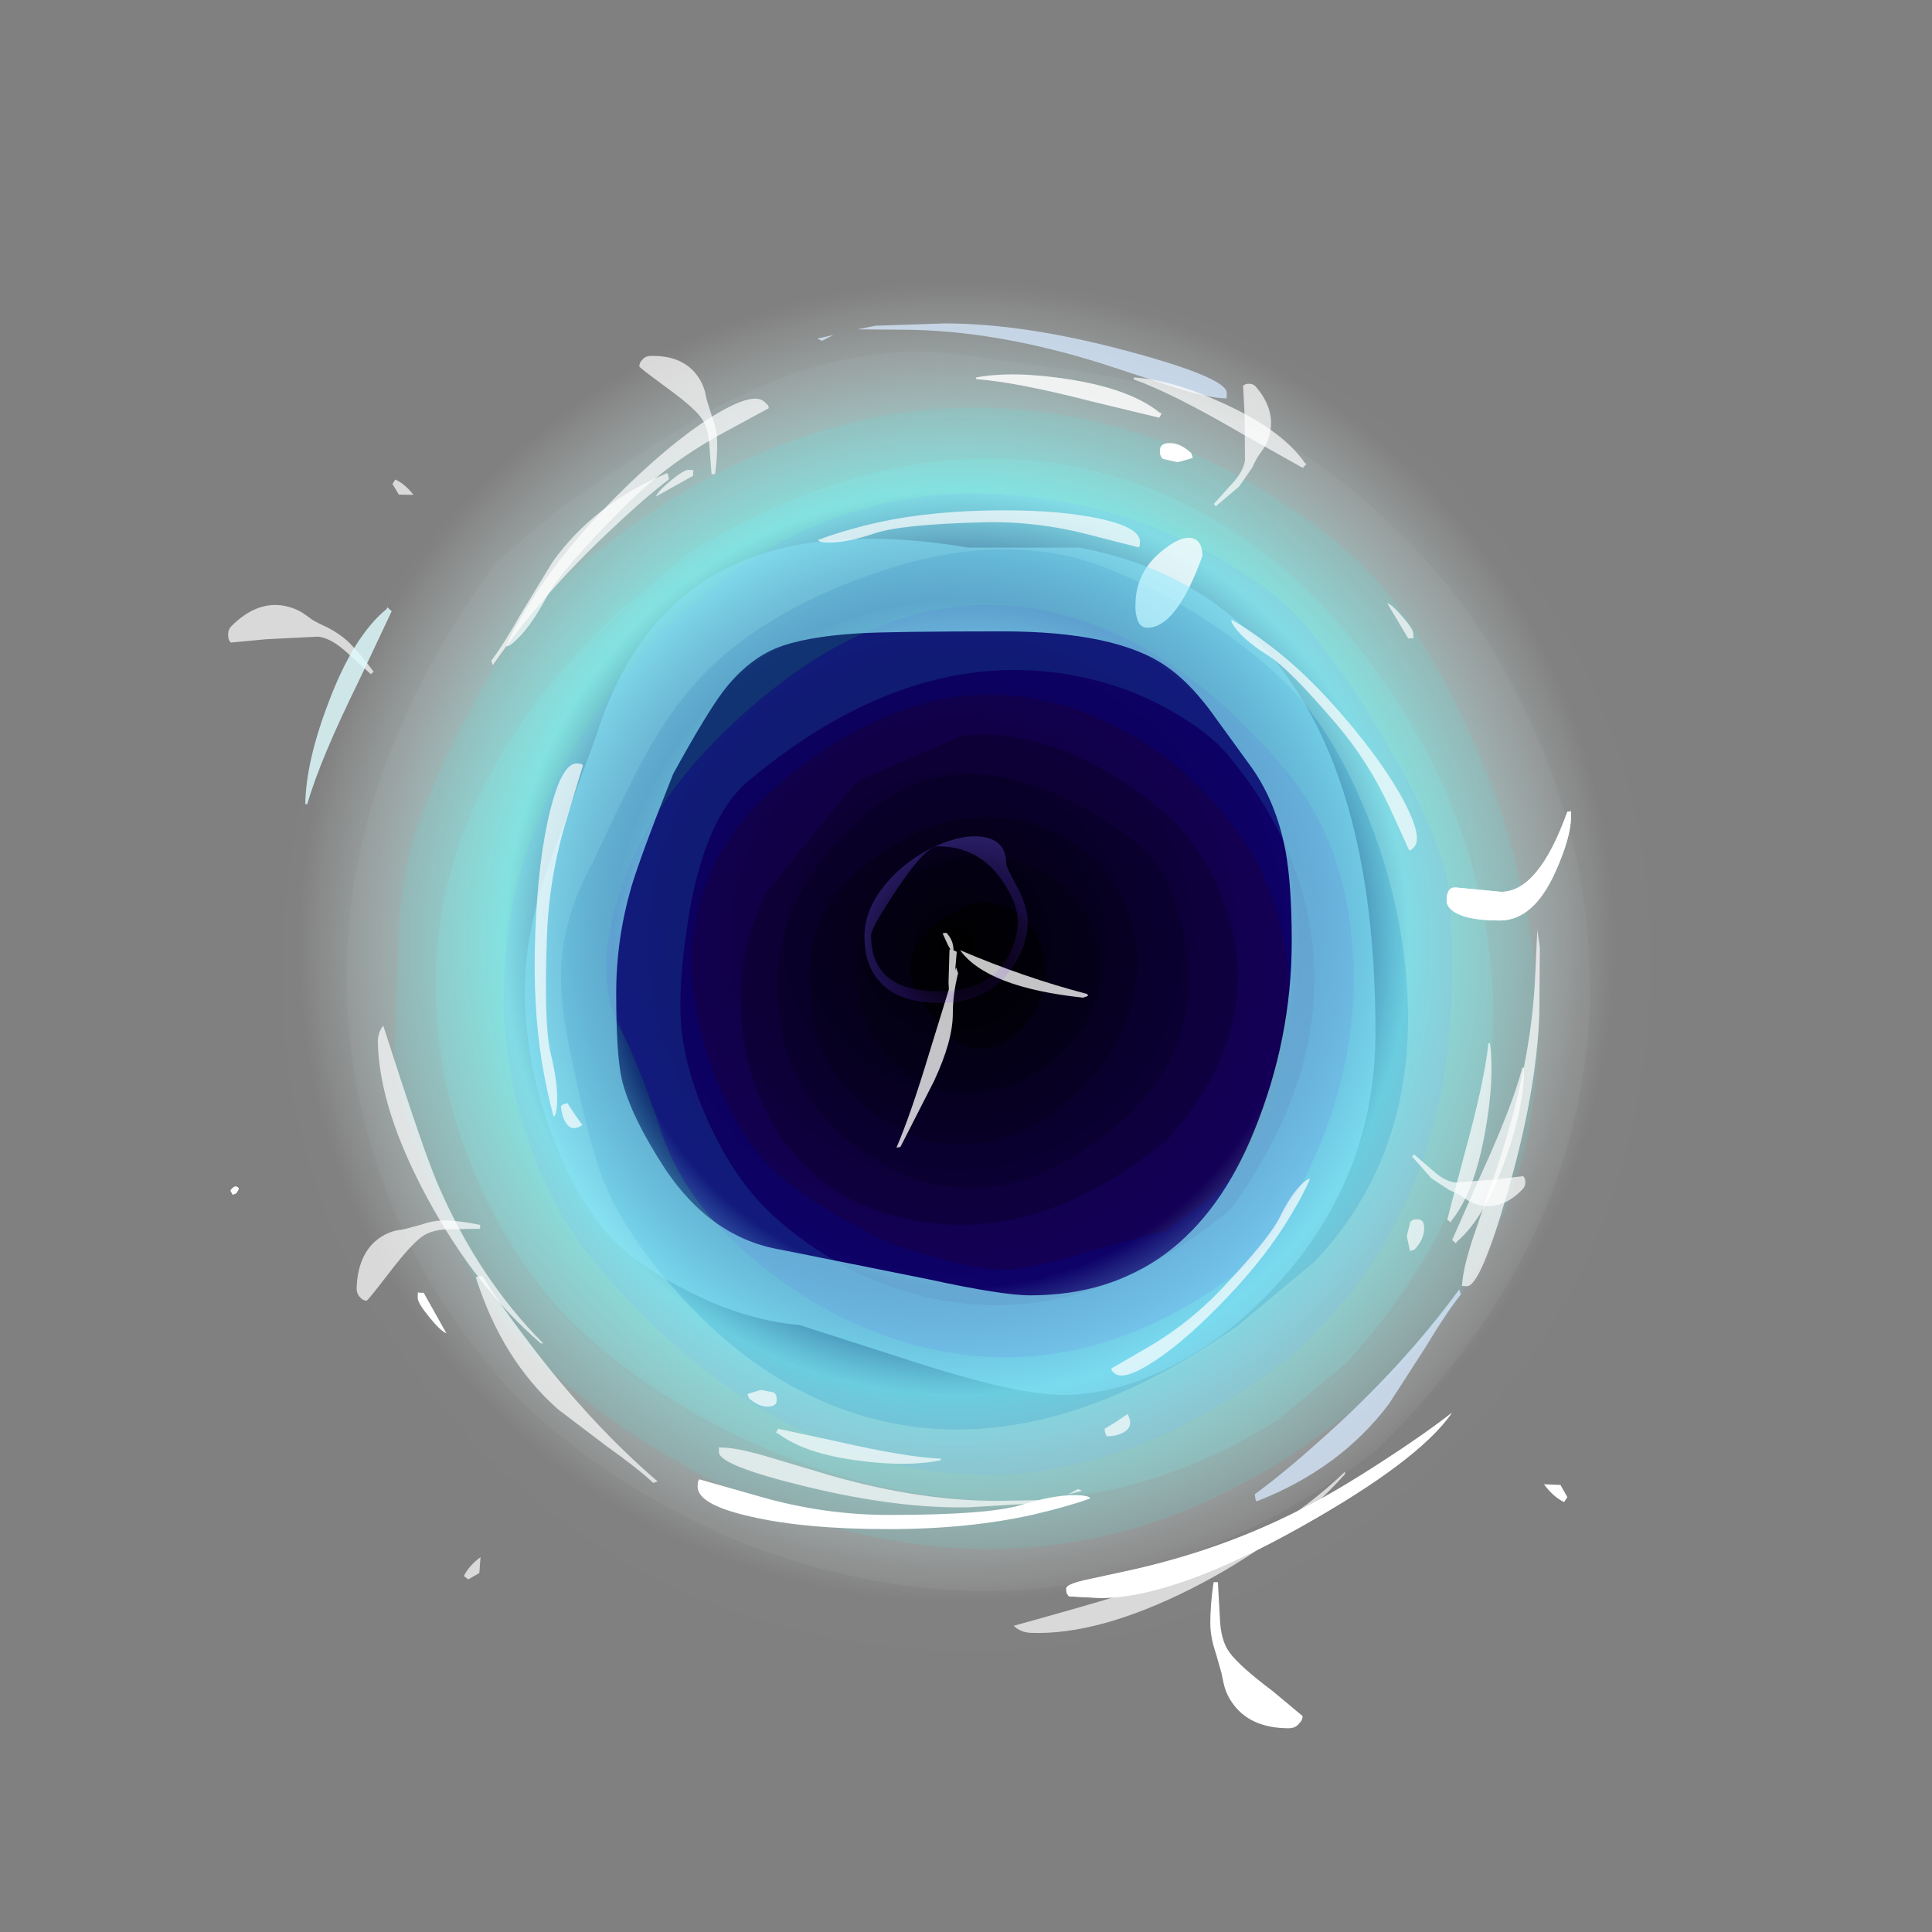 <?xml version="1.0" encoding="UTF-8" standalone="no"?>
<svg xmlns:ffdec="https://www.free-decompiler.com/flash" xmlns:xlink="http://www.w3.org/1999/xlink" ffdec:objectType="frame" height="293.0px" width="293.0px" xmlns="http://www.w3.org/2000/svg">
  <rect width="100%" height="100%" fill="#808080" stroke="none"/>
  <g transform="matrix(1.0, 0.0, 0.0, 1.0, 85.95, 179.05)">
    <use ffdec:characterId="1799" height="208.0" transform="matrix(1.0, 0.0, 0.0, 1.0, -43.45, -136.65)" width="208.0" xlink:href="#shape0"/>
    <use ffdec:characterId="1801" height="208.0" transform="matrix(-0.766, 0.64, -0.64, -0.766, 206.823, -19.386)" width="208.0" xlink:href="#sprite0"/>
    <use ffdec:characterId="1855" height="92.5" transform="matrix(1.0, 0.0, 0.0, 1.0, 50.0, -97.5)" width="46.4" xlink:href="#shape2"/>
    <use ffdec:characterId="1852" height="129.85" transform="matrix(1.0, 0.0, 0.0, 1.0, -6.35, -97.35)" width="129.0" xlink:href="#shape3"/>
    <use ffdec:characterId="1856" height="213.05" transform="matrix(1.0, 0.0, 0.0, 1.0, -51.35, -130.0)" width="203.65" xlink:href="#shape4"/>
    <use ffdec:characterId="1857" height="198.8" transform="matrix(-0.884, 0.023, -0.023, -0.884, 146.861, 47.299)" width="196.4" xlink:href="#shape5"/>
    <use ffdec:characterId="1857" height="198.8" transform="matrix(-0.037, 0.971, -0.893, -0.034, 151.089, -119.325)" width="196.4" xlink:href="#shape5"/>
  </g>
  <defs>
    <g id="shape0" transform="matrix(1.0, 0.0, 0.0, 1.0, 104.0, 208.0)">
      <path d="M73.5 -30.5 Q43.05 0.0 0.0 0.0 -43.05 0.0 -73.55 -30.5 -104.0 -60.95 -104.0 -104.0 -104.0 -147.05 -73.55 -177.55 -43.05 -208.0 0.0 -208.0 43.05 -208.0 73.5 -177.55 104.0 -147.05 104.0 -104.0 104.0 -60.95 73.5 -30.5" fill="url(#gradient0)" fill-rule="evenodd" stroke="none"/>
    </g>
    <radialGradient cx="0" cy="0" gradientTransform="matrix(0.122, 0.0, 0.0, 0.122, -1.45, -107.3)" gradientUnits="userSpaceOnUse" id="gradient0" r="819.2" spreadMethod="pad">
      <stop offset="0.0" stop-color="#000000"/>
      <stop offset="0.522" stop-color="#0a003f"/>
      <stop offset="0.686" stop-color="#8afffb" stop-opacity="0.698"/>
      <stop offset="1.0" stop-color="#ffffff" stop-opacity="0.0"/>
    </radialGradient>
    <g id="sprite0" transform="matrix(1.0, 0.0, 0.0, 1.0, 104.0, 208.0)">
      <use ffdec:characterId="1800" height="208.0" transform="matrix(1.0, 0.0, 0.0, 1.0, -104.0, -208.0)" width="208.0" xlink:href="#shape1"/>
    </g>
    <g id="shape1" transform="matrix(1.0, 0.0, 0.0, 1.0, 104.0, 208.0)">
      <path d="M84.5 -126.05 Q88.55 -112.2 88.55 -100.55 88.55 -91.9 83.75 -77.15 78.55 -61.2 73.05 -56.15 L63.45 -45.4 Q56.85 -37.95 50.3 -34.15 43.2 -30.0 33.2 -25.9 17.65 -19.55 8.15 -19.55 -43.15 -19.55 -68.5 -53.6 -77.5 -65.65 -82.05 -80.65 -85.5 -91.9 -85.5 -100.5 -85.5 -110.45 -81.9 -124.1 -77.35 -141.35 -68.85 -155.3 -45.35 -194.2 -1.5 -193.35 45.3 -192.4 70.2 -156.35 79.55 -142.85 84.5 -126.05 M77.0 -124.3 Q72.55 -138.6 64.5 -150.85 43.55 -182.45 7.8 -187.25 L-5.75 -187.25 Q-45.8 -181.6 -64.15 -150.5 -76.85 -129.0 -76.85 -101.85 -76.85 -78.25 -64.1 -60.0 -46.45 -34.75 -8.35 -28.75 L5.25 -28.75 Q46.35 -30.75 66.4 -57.9 74.0 -68.2 77.8 -81.25 80.85 -91.8 80.85 -101.8 80.85 -111.8 77.0 -124.3" fill="#75ffff" fill-opacity="0.137" fill-rule="evenodd" stroke="none"/>
      <path d="M84.5 -126.05 Q79.55 -142.85 70.2 -156.35 45.3 -192.4 -1.5 -193.35 -45.35 -194.2 -68.85 -155.3 -77.35 -141.35 -81.9 -124.1 -85.5 -110.45 -85.5 -100.5 -85.5 -91.9 -82.05 -80.65 -77.5 -65.65 -68.5 -53.6 -43.15 -19.55 8.15 -19.55 17.65 -19.55 33.2 -25.9 43.2 -30.0 50.3 -34.15 56.85 -37.95 63.45 -45.4 L73.05 -56.15 Q78.55 -61.2 83.75 -77.15 88.55 -91.9 88.55 -100.55 88.55 -112.2 84.5 -126.05 M90.0 -131.05 Q94.55 -116.75 94.55 -104.75 94.55 -76.6 79.8 -53.7 59.35 -22.0 15.25 -11.0 L2.15 -11.0 -11.15 -12.35 Q-20.45 -13.35 -27.35 -14.95 -47.8 -19.75 -59.15 -32.35 L-70.7 -45.1 Q-76.6 -51.85 -79.75 -56.55 -86.7 -66.95 -90.2 -80.65 -93.2 -92.5 -93.2 -105.1 -93.2 -118.1 -89.25 -131.8 -84.5 -148.35 -74.95 -161.65 -50.25 -196.25 -0.5 -200.4 47.9 -197.9 74.45 -161.7 84.6 -147.9 90.0 -131.05" fill="#ffffff" fill-opacity="0.047" fill-rule="evenodd" stroke="none"/>
      <path d="M90.0 -131.05 Q84.6 -147.9 74.45 -161.7 47.9 -197.9 -0.5 -200.4 -50.25 -196.25 -74.95 -161.65 -84.5 -148.35 -89.25 -131.8 -93.2 -118.1 -93.2 -105.1 -93.2 -92.5 -90.2 -80.65 -86.7 -66.95 -79.75 -56.55 -76.6 -51.85 -70.7 -45.1 L-59.15 -32.35 Q-47.8 -19.75 -27.35 -14.95 -20.45 -13.35 -11.15 -12.35 L2.15 -11.0 15.25 -11.0 Q59.35 -22.0 79.8 -53.7 94.55 -76.6 94.55 -104.75 94.55 -116.75 90.0 -131.05 M73.5 -30.5 Q43.05 0.0 0.0 0.0 -43.05 0.0 -73.55 -30.5 -104.0 -60.95 -104.0 -104.0 -104.0 -147.05 -73.55 -177.55 -43.05 -208.0 0.0 -208.0 43.05 -208.0 73.5 -177.55 104.0 -147.05 104.0 -104.0 104.0 -60.95 73.5 -30.5" fill="#ffffff" fill-opacity="0.008" fill-rule="evenodd" stroke="none"/>
      <path d="M13.95 -149.0 Q7.25 -151.95 4.2 -153.45 L2.55 -154.3 -7.4 -154.8 -10.1 -154.35 -12.85 -153.65 Q-21.05 -151.25 -28.25 -145.3 -35.75 -139.15 -40.1 -130.85 -44.85 -121.8 -44.85 -111.9 L-44.85 -111.5 -44.85 -111.1 -44.85 -110.4 Q-44.85 -97.05 -38.25 -85.55 -26.2 -64.5 3.55 -64.5 25.15 -64.5 35.8 -82.9 39.35 -89.15 41.2 -96.6 42.5 -101.8 42.5 -104.8 L42.5 -105.65 42.5 -106.5 Q42.5 -111.15 39.55 -119.75 36.75 -127.8 34.3 -131.4 L29.9 -137.85 Q27.1 -141.55 24.15 -143.75 21.5 -145.7 13.95 -149.0 M44.9 -122.8 Q47.1 -115.7 47.1 -109.5 47.1 -103.7 45.15 -96.75 43.1 -89.45 39.8 -84.3 36.2 -78.7 27.7 -71.3 15.95 -61.15 7.35 -61.15 -24.1 -61.15 -40.2 -79.75 -45.85 -86.3 -48.85 -94.35 -51.1 -100.5 -51.1 -104.85 -51.1 -121.2 -43.4 -133.75 -32.35 -151.7 -7.25 -158.05 22.1 -158.05 36.75 -138.85 42.15 -131.8 44.9 -122.8" fill="#1604b5" fill-opacity="0.349" fill-rule="evenodd" stroke="none"/>
      <path d="M13.95 -149.0 Q21.5 -145.7 24.15 -143.75 27.1 -141.55 29.9 -137.85 L34.3 -131.4 Q36.75 -127.8 39.55 -119.75 42.5 -111.15 42.5 -106.5 L42.5 -105.65 42.5 -104.8 Q42.5 -101.8 41.2 -96.6 39.35 -89.15 35.8 -82.9 25.15 -64.5 3.55 -64.5 -26.2 -64.5 -38.25 -85.55 -44.85 -97.05 -44.85 -110.4 L-44.85 -111.1 -44.85 -111.5 -44.85 -111.9 Q-44.85 -121.8 -40.1 -130.85 -35.75 -139.15 -28.25 -145.3 -21.05 -151.25 -12.85 -153.65 L-10.1 -154.35 -7.4 -154.8 2.55 -154.3 4.2 -153.45 Q7.25 -151.95 13.95 -149.0 M38.35 -109.15 L38.35 -109.85 Q38.05 -120.35 29.8 -129.7 17.7 -143.35 -6.15 -143.8 -24.45 -141.4 -32.75 -128.7 -38.15 -120.4 -38.4 -110.05 L-38.45 -109.0 Q-38.45 -107.05 -37.55 -102.7 -36.05 -95.75 -33.2 -90.0 -28.8 -81.1 -21.85 -76.65 L-5.75 -71.95 -5.45 -71.95 -5.15 -71.95 -4.75 -71.95 -4.4 -71.95 16.05 -75.9 Q24.8 -79.65 30.5 -87.1 38.35 -97.35 38.35 -109.15" fill="#240082" fill-opacity="0.365" fill-rule="evenodd" stroke="none"/>
      <path d="M17.85 -124.2 Q10.75 -130.1 0.25 -129.7 -10.05 -129.2 -17.35 -123.1 -25.35 -116.4 -25.35 -106.0 -25.35 -98.65 -20.5 -92.3 -12.95 -82.35 3.55 -82.35 13.95 -82.35 20.6 -91.65 25.85 -98.85 25.85 -105.4 25.85 -117.6 17.85 -124.2 M31.25 -106.35 Q31.25 -97.05 24.45 -88.5 14.9 -76.5 -3.65 -76.5 -18.7 -76.5 -26.85 -91.85 -29.55 -96.95 -31.15 -103.05 -32.25 -107.45 -32.25 -109.4 -32.25 -112.05 -30.85 -116.1 -29.1 -121.25 -26.0 -125.4 -17.3 -137.2 -1.85 -137.2 18.4 -137.2 26.6 -123.9 31.25 -116.3 31.25 -106.35" fill="#10003c" fill-opacity="0.408" fill-rule="evenodd" stroke="none"/>
      <path d="M17.85 -124.2 Q25.85 -117.6 25.85 -105.4 25.85 -98.85 20.6 -91.65 13.95 -82.35 3.55 -82.35 -12.95 -82.35 -20.5 -92.3 -25.35 -98.65 -25.35 -106.0 -25.35 -116.4 -17.35 -123.1 -10.05 -129.2 0.25 -129.7 10.75 -130.1 17.85 -124.2 M18.0 -106.3 Q18.0 -114.05 12.2 -118.85 6.9 -123.2 -0.6 -123.4 -8.25 -123.6 -13.45 -119.4 -19.25 -114.7 -19.25 -106.25 -19.25 -101.45 -15.5 -95.95 -10.05 -87.95 0.0 -87.95 9.2 -87.95 14.3 -95.45 18.0 -100.9 18.0 -106.3" fill="#0b0028" fill-opacity="0.408" fill-rule="evenodd" stroke="none"/>
      <path d="M8.8 -108.8 Q8.8 -113.35 5.65 -115.45 2.8 -117.3 -1.3 -116.55 -5.4 -115.85 -8.25 -112.95 -11.4 -109.75 -11.4 -105.25 -11.4 -96.1 0.5 -96.1 6.65 -96.1 8.3 -101.95 8.8 -103.65 8.8 -108.8 M18.0 -106.3 Q18.0 -100.9 14.3 -95.45 9.2 -87.95 0.0 -87.95 -10.05 -87.95 -15.5 -95.95 -19.25 -101.45 -19.25 -106.25 -19.25 -114.7 -13.45 -119.4 -8.25 -123.6 -0.6 -123.4 6.9 -123.2 12.2 -118.85 18.0 -114.05 18.0 -106.3" fill="#07001a" fill-opacity="0.408" fill-rule="evenodd" stroke="none"/>
      <path d="M8.8 -108.8 Q8.8 -103.65 8.3 -101.95 6.65 -96.1 0.5 -96.1 -11.4 -96.1 -11.4 -105.25 -11.4 -109.75 -8.25 -112.95 -5.4 -115.85 -1.3 -116.55 2.8 -117.3 5.65 -115.45 8.8 -113.35 8.8 -108.8" fill="#000000" fill-opacity="0.408" fill-rule="evenodd" stroke="none"/>
      <path d="M38.35 -109.15 Q38.35 -97.35 30.5 -87.1 24.8 -79.65 16.05 -75.9 L-4.4 -71.95 -4.75 -71.95 -5.15 -71.95 -5.45 -71.95 -5.75 -71.95 -21.85 -76.65 Q-28.8 -81.1 -33.2 -90.0 -36.05 -95.75 -37.55 -102.7 -38.45 -107.05 -38.45 -109.0 L-38.4 -110.05 Q-38.15 -120.4 -32.75 -128.7 -24.45 -141.4 -6.15 -143.8 17.7 -143.35 29.8 -129.7 38.05 -120.35 38.35 -109.85 L38.35 -109.15 M31.25 -106.35 Q31.25 -116.3 26.6 -123.9 18.4 -137.2 -1.85 -137.2 -17.3 -137.2 -26.0 -125.4 -29.1 -121.25 -30.85 -116.1 -32.25 -112.05 -32.25 -109.4 -32.25 -107.45 -31.15 -103.05 -29.55 -96.95 -26.85 -91.85 -18.7 -76.5 -3.65 -76.5 14.9 -76.5 24.45 -88.5 31.25 -97.05 31.25 -106.35" fill="#160051" fill-opacity="0.408" fill-rule="evenodd" stroke="none"/>
      <path d="M52.05 -123.3 Q54.25 -115.0 54.25 -107.75 54.25 -100.1 51.65 -93.55 47.7 -83.6 46.25 -77.0 44.5 -69.0 33.8 -62.0 19.8 -52.8 -1.85 -52.8 -36.45 -52.8 -49.55 -79.25 -56.35 -93.0 -56.35 -112.25 -56.35 -127.45 -45.15 -141.7 -31.35 -159.3 -5.75 -166.25 27.35 -165.85 43.3 -142.55 49.15 -134.0 52.05 -123.3 M44.9 -122.8 Q42.15 -131.8 36.75 -138.85 22.1 -158.05 -7.25 -158.05 -32.35 -151.7 -43.4 -133.75 -51.1 -121.2 -51.1 -104.85 -51.1 -100.5 -48.85 -94.35 -45.85 -86.3 -40.2 -79.75 -24.1 -61.15 7.35 -61.15 15.95 -61.15 27.7 -71.3 36.2 -78.7 39.8 -84.3 43.1 -89.45 45.15 -96.75 47.1 -103.7 47.1 -109.5 47.1 -115.7 44.9 -122.8" fill="#2455ff" fill-opacity="0.318" fill-rule="evenodd" stroke="none"/>
      <path d="M61.2 -148.35 Q43.45 -179.25 0.85 -181.05 -22.65 -180.55 -41.3 -166.35 -51.8 -158.35 -62.9 -143.3 -67.3 -137.35 -70.25 -121.6 -72.75 -108.2 -72.75 -97.65 -72.75 -90.45 -69.2 -81.05 -65.3 -70.6 -58.35 -61.55 L-58.15 -61.3 -57.8 -60.9 Q-48.3 -48.7 -35.9 -42.2 L-29.8 -39.45 -29.5 -39.35 Q-26.05 -38.0 -22.4 -37.1 L-19.8 -36.5 -16.25 -35.85 -12.95 -35.4 2.65 -35.4 Q38.85 -39.85 57.7 -63.5 65.1 -72.8 68.9 -84.05 72.15 -93.7 72.15 -102.65 72.15 -129.25 61.2 -148.35 M77.0 -124.3 Q80.85 -111.8 80.85 -101.8 80.85 -91.8 77.8 -81.25 74.0 -68.2 66.4 -57.9 46.35 -30.75 5.25 -28.75 L-8.35 -28.75 Q-46.45 -34.75 -64.1 -60.0 -76.85 -78.25 -76.85 -101.85 -76.85 -129.0 -64.15 -150.5 -45.8 -181.6 -5.75 -187.25 L7.8 -187.25 Q43.55 -182.45 64.5 -150.85 72.55 -138.6 77.0 -124.3" fill="#75ffff" fill-opacity="0.247" fill-rule="evenodd" stroke="none"/>
      <path d="M55.2 -147.3 Q65.5 -132.55 65.5 -111.15 65.5 -100.65 63.15 -93.55 61.15 -87.55 53.75 -74.0 50.45 -67.9 46.95 -64.25 41.55 -58.6 33.4 -55.5 23.15 -50.65 17.3 -48.3 6.85 -44.1 -2.65 -44.1 -14.2 -44.1 -27.75 -49.3 -46.95 -56.6 -54.95 -70.85 -59.1 -78.3 -61.95 -87.9 -65.0 -98.15 -65.0 -106.05 -65.0 -113.65 -62.05 -123.55 -58.7 -134.8 -52.7 -144.4 -37.2 -169.3 -11.95 -172.35 L3.15 -172.35 Q39.7 -169.4 55.2 -147.3 M52.05 -123.3 Q49.15 -134.0 43.3 -142.55 27.35 -165.85 -5.75 -166.25 -31.35 -159.3 -45.15 -141.7 -56.35 -127.45 -56.35 -112.25 -56.35 -93.0 -49.55 -79.25 -36.45 -52.8 -1.85 -52.8 19.8 -52.8 33.8 -62.0 44.5 -69.0 46.25 -77.0 47.7 -83.6 51.65 -93.55 54.25 -100.1 54.25 -107.75 54.25 -115.0 52.05 -123.3" fill="#29b0fa" fill-opacity="0.29" fill-rule="evenodd" stroke="none"/>
      <path d="M61.2 -148.35 Q72.15 -129.25 72.15 -102.65 72.15 -93.7 68.9 -84.05 65.1 -72.8 57.7 -63.5 38.85 -39.85 2.65 -35.4 L-12.95 -35.4 -16.25 -35.85 -19.8 -36.5 -22.4 -37.1 Q-26.05 -38.0 -29.5 -39.35 L-29.8 -39.45 -35.9 -42.2 Q-48.3 -48.7 -57.8 -60.9 L-58.15 -61.3 -58.35 -61.55 Q-65.3 -70.6 -69.2 -81.05 -72.75 -90.45 -72.75 -97.65 -72.75 -108.2 -70.25 -121.6 -67.3 -137.35 -62.9 -143.3 -51.8 -158.35 -41.3 -166.35 -22.65 -180.55 0.85 -181.05 43.45 -179.25 61.2 -148.35 M55.2 -147.3 Q39.7 -169.4 3.15 -172.35 L-11.95 -172.35 Q-37.2 -169.3 -52.7 -144.4 -58.7 -134.8 -62.05 -123.55 -65.0 -113.65 -65.0 -106.05 -65.0 -98.15 -61.95 -87.9 -59.1 -78.3 -54.95 -70.85 -46.95 -56.6 -27.75 -49.3 -14.2 -44.1 -2.65 -44.1 6.85 -44.1 17.3 -48.3 23.15 -50.65 33.4 -55.5 41.55 -58.6 46.95 -64.25 50.45 -67.9 53.75 -74.0 61.15 -87.55 63.15 -93.55 65.5 -100.65 65.5 -111.15 65.5 -132.55 55.2 -147.3" fill="#76dffe" fill-opacity="0.365" fill-rule="evenodd" stroke="none"/>
    </g>
    <g id="shape2" transform="matrix(1.0, 0.0, 0.0, 1.0, 9.4, 155.3)">
      <path d="M37.0 -152.55 Q33.1 -141.65 28.65 -141.65 27.35 -141.65 27.0 -143.4 26.8 -144.25 26.85 -145.15 26.85 -150.65 31.95 -154.1 33.95 -155.5 35.4 -155.25 37.0 -154.9 37.0 -152.55 M18.9 -85.55 Q4.35 -87.1 0.25 -92.75 9.95 -88.6 19.55 -86.1 L19.65 -85.8 18.9 -85.55 M-1.2 -92.85 L-1.6 -93.55 -2.4 -95.3 -1.85 -95.4 Q-0.75 -94.3 -0.75 -92.75 L-0.25 -92.5 -0.5 -89.65 -0.35 -90.15 -0.05 -89.25 Q-0.85 -86.1 -0.85 -83.1 -0.85 -79.0 -3.7 -72.9 L-8.8 -62.9 -9.4 -62.8 Q-7.3 -67.65 -4.5 -76.9 L-1.45 -86.8 -1.5 -87.9 -1.35 -92.85 -1.2 -92.85" fill="#ffffff" fill-opacity="0.769" fill-rule="evenodd" stroke="none"/>
    </g>
    <g id="shape3" transform="matrix(1.0, 0.0, 0.0, 1.0, 65.75, 155.15)">
      <path d="M18.4 -153.8 Q46.3 -148.5 57.0 -120.75 63.25 -104.5 63.25 -80.25 63.25 -57.5 47.05 -40.7 40.1 -33.45 31.7 -29.35 23.45 -25.3 15.85 -25.3 8.7 -25.3 -7.3 -30.5 L-24.1 -35.9 Q-33.15 -36.7 -42.55 -41.85 -50.55 -46.2 -54.0 -50.65 -59.9 -58.3 -63.0 -68.7 -65.75 -77.75 -65.75 -86.55 -65.75 -95.4 -62.25 -105.3 L-54.85 -125.5 Q-48.4 -145.9 -31.5 -152.25 -18.45 -157.15 1.5 -153.8 L18.4 -153.8 M31.6 -135.75 Q24.0 -141.1 6.65 -141.1 -9.95 -141.1 -15.15 -140.8 -23.4 -140.3 -27.75 -138.5 -32.1 -136.65 -35.6 -132.1 -38.1 -128.85 -43.25 -119.5 -48.15 -107.2 -49.6 -102.35 -51.9 -94.4 -51.9 -86.3 -51.9 -76.9 -51.05 -73.15 -49.7 -67.6 -44.5 -59.6 -37.45 -49.05 -26.8 -47.3 L-4.6 -42.85 Q6.65 -40.4 10.85 -40.4 34.8 -40.4 44.9 -65.45 50.55 -79.4 50.55 -94.1 50.55 -102.65 49.6 -107.85 48.15 -115.4 44.25 -120.75 L38.0 -129.35 Q34.8 -133.55 31.6 -135.75 M8.9 -102.35 Q10.5 -99.35 10.5 -97.05 10.5 -93.45 8.05 -89.95 4.4 -84.75 -2.8 -84.75 -10.35 -84.75 -13.0 -89.45 -14.25 -91.6 -14.25 -94.8 -14.25 -99.0 -10.9 -102.95 -7.9 -106.45 -3.5 -108.5 0.8 -110.45 3.9 -109.9 7.25 -109.3 7.25 -105.85 7.25 -105.35 8.9 -102.35 M9.0 -97.15 Q9.0 -99.9 6.5 -103.5 2.95 -108.5 -3.1 -108.5 -5.0 -108.5 -9.25 -102.1 -13.25 -96.15 -13.25 -95.0 -13.25 -86.5 -2.9 -86.5 4.5 -86.5 7.5 -91.75 9.0 -94.4 9.0 -97.15" fill="url(#gradient1)" fill-rule="evenodd" stroke="none"/>
    </g>
    <radialGradient cx="0" cy="0" gradientTransform="matrix(0.119, 0.0, 0.0, 0.119, 1.55, -91.1)" gradientUnits="userSpaceOnUse" id="gradient1" r="819.2" spreadMethod="pad">
      <stop offset="0.0" stop-color="#6600ff" stop-opacity="0.012"/>
      <stop offset="0.478" stop-color="#8aeeff" stop-opacity="0.749"/>
      <stop offset="1.0" stop-color="#8ae2ff" stop-opacity="0.0"/>
    </radialGradient>
    <g id="shape4" transform="matrix(1.0, 0.0, 0.0, 1.0, 110.75, 187.8)">
      <path d="M92.75 -113.75 Q92.9 -114.25 92.9 -113.0 92.9 -109.85 90.5 -104.55 87.2 -97.25 82.1 -97.25 76.75 -97.25 74.85 -98.8 73.95 -99.55 74.05 -100.35 74.05 -102.4 75.5 -102.25 L82.3 -101.6 Q88.0 -101.6 92.35 -113.75 L92.75 -113.75 M51.95 -5.3 Q32.7 5.5 21.5 5.5 L16.75 5.25 16.55 4.95 Q16.35 4.8 16.35 4.05 16.35 3.45 19.1 2.8 L26.7 1.15 Q40.45 -2.0 52.15 -8.05 57.45 -10.75 64.35 -15.25 70.55 -19.25 74.85 -22.6 69.85 -15.35 51.95 -5.3 M-109.2 -56.4 L-109.5 -55.9 -110.05 -55.65 -110.4 -56.3 Q-109.7 -57.3 -109.15 -56.65 L-109.2 -56.4" fill="#ffffff" fill-rule="evenodd" stroke="none"/>
      <path d="M35.55 -167.4 L33.25 -166.75 31.0 -167.25 30.8 -167.5 Q30.55 -167.75 30.55 -168.5 30.55 -169.65 32.0 -169.65 33.6 -169.7 35.3 -168.15 L35.55 -167.4 M91.85 -9.05 Q90.25 -9.8 88.8 -11.75 L91.3 -11.65 92.35 -9.8 91.85 -9.05 M-81.85 -40.8 L-81.1 -40.8 -77.65 -34.65 Q-78.5 -34.95 -80.25 -37.1 -82.0 -39.25 -82.0 -40.0 -82.0 -41.25 -81.85 -40.8" fill="#ffffff" fill-rule="evenodd" stroke="none"/>
      <path d="M17.5 -10.1 Q19.8 -10.1 20.0 -9.6 16.35 -8.3 11.35 -7.15 1.6 -4.95 -10.65 -4.95 -23.3 -4.95 -31.5 -6.85 -39.55 -8.65 -39.55 -11.4 L-39.5 -12.15 -39.3 -12.5 -30.15 -9.9 Q-20.45 -7.1 -10.55 -7.1 4.5 -7.1 9.45 -8.6 14.35 -10.1 17.5 -10.1 M47.7 19.65 L52.2 23.4 Q52.2 24.05 51.65 24.55 51.1 25.25 50.1 25.25 44.05 25.25 41.4 21.2 40.55 19.95 40.2 18.35 L39.9 16.9 39.05 13.9 Q38.2 11.45 38.2 9.3 38.2 6.45 38.7 3.1 L39.35 3.1 39.65 8.45 Q39.75 11.95 41.15 13.8 42.65 15.85 47.7 19.65" fill="#ffffff" fill-rule="evenodd" stroke="none"/>
      <path d="M40.55 -176.45 Q38.0 -176.45 32.8 -178.1 L21.95 -181.65 Q5.5 -186.85 -8.75 -186.85 L-15.3 -186.9 -12.6 -187.45 -2.1 -187.8 Q10.1 -187.8 25.85 -183.55 40.7 -179.55 40.7 -177.25 40.7 -176.1 40.55 -176.45 M75.95 -41.3 L76.2 -40.55 Q74.0 -37.8 70.75 -32.4 L65.3 -23.95 Q57.9 -14.1 45.2 -9.15 L45.05 -9.45 44.95 -10.25 Q49.3 -13.4 55.3 -18.8 67.4 -29.6 75.95 -41.3 M-18.95 -186.05 L-20.7 -185.15 -21.4 -185.5 -18.95 -186.05" fill="#d7eaff" fill-opacity="0.757" fill-rule="evenodd" stroke="none"/>
      <path d="M92.9 -113.0 Q92.9 -109.85 90.5 -104.55 87.2 -97.25 82.1 -97.25 76.75 -97.25 74.85 -98.8 73.95 -99.55 74.05 -100.35 74.05 -102.4 75.5 -102.25 L82.3 -101.6 Q88.0 -101.6 92.35 -113.75 L92.75 -113.75 Q92.9 -114.25 92.9 -113.0 M64.35 -15.25 Q70.55 -19.25 74.85 -22.6 69.85 -15.35 51.95 -5.3 32.7 5.5 21.5 5.5 L16.75 5.25 16.55 4.95 Q16.35 4.8 16.35 4.05 16.35 3.45 19.1 2.8 L26.7 1.15 Q40.45 -2.0 52.15 -8.05 57.45 -10.75 64.35 -15.25 M-109.5 -55.9 L-110.05 -55.65 -110.4 -56.3 Q-109.7 -57.3 -109.15 -56.65 L-109.2 -56.4 -109.5 -55.9" fill="#ffffff" fill-opacity="0.737" fill-rule="evenodd" stroke="none"/>
      <path d="M-29.35 -175.85 L-28.85 -175.35 -28.75 -174.95 -36.3 -170.85 Q-44.3 -166.4 -50.65 -160.05 -60.3 -150.4 -62.45 -146.3 -64.65 -142.2 -66.7 -140.15 -68.1 -138.7 -68.6 -138.85 -67.15 -142.05 -64.65 -145.95 -59.75 -153.65 -51.95 -161.5 -43.85 -169.6 -37.4 -173.65 -31.05 -177.6 -29.35 -175.85 M-98.3 -143.1 Q-97.9 -142.7 -95.8 -141.75 -93.75 -140.7 -92.35 -139.35 -90.55 -137.5 -88.7 -135.0 L-89.1 -134.6 -92.7 -137.85 Q-95.05 -140.05 -97.1 -140.3 L-105.05 -139.9 -110.35 -139.4 Q-110.75 -139.8 -110.75 -140.45 -110.8 -141.35 -110.25 -141.9 -106.35 -145.8 -102.1 -144.95 -100.65 -144.65 -99.45 -143.9 L-98.3 -143.1" fill="#ffffff" fill-opacity="0.698" fill-rule="evenodd" stroke="none"/>
      <path d="M-98.75 -114.9 L-99.05 -114.9 Q-98.95 -121.35 -95.55 -130.25 -91.75 -140.4 -86.7 -144.5 L-86.6 -144.75 -85.95 -144.15 -90.95 -133.55 Q-96.85 -121.55 -98.75 -114.9" fill="#dffbff" fill-opacity="0.827" fill-rule="evenodd" stroke="none"/>
      <path d="M2.7 -179.35 L2.65 -179.6 Q8.25 -180.65 16.6 -179.35 26.1 -177.9 30.6 -174.2 L30.85 -174.2 30.45 -173.5 20.3 -175.95 Q8.85 -178.9 2.7 -179.35" fill="#ffffff" fill-opacity="0.847" fill-rule="evenodd" stroke="none"/>
    </g>
    <g id="shape5" transform="matrix(1.0, 0.0, 0.0, 1.0, 99.05, 187.8)">
      <path d="M35.55 -167.4 L33.25 -166.75 31.0 -167.25 30.8 -167.5 Q30.55 -167.75 30.55 -168.5 30.55 -169.65 32.0 -169.65 33.6 -169.7 35.3 -168.15 L35.55 -167.4 M91.85 -9.05 Q90.25 -9.8 88.8 -11.75 L91.3 -11.65 92.35 -9.8 91.85 -9.05 M-81.85 -40.8 L-81.1 -40.8 -77.65 -34.65 Q-78.5 -34.95 -80.25 -37.1 -82.0 -39.25 -82.0 -40.0 -82.0 -41.25 -81.85 -40.8" fill="#ffffff" fill-opacity="0.698" fill-rule="evenodd" stroke="none"/>
      <path d="M37.85 -4.6 Q37.95 -1.35 39.25 0.35 40.65 2.25 45.3 5.8 49.5 9.05 49.5 9.25 49.5 9.85 49.0 10.35 48.45 11.0 47.55 11.0 41.95 11.0 39.5 7.25 38.7 6.05 38.35 4.6 L38.1 3.25 37.3 0.45 Q36.5 -1.8 36.5 -3.8 36.5 -6.45 37.0 -9.55 L37.6 -9.55 37.85 -4.6 M17.35 -21.8 Q19.45 -21.8 19.65 -21.3 16.25 -20.1 11.65 -19.05 2.6 -17.0 -8.75 -17.0 -20.5 -17.0 -28.1 -18.75 -35.55 -20.45 -35.55 -23.0 L-35.5 -23.7 -35.3 -24.0 -26.85 -21.6 Q-17.85 -19.0 -8.65 -19.0 5.3 -19.0 9.85 -20.4 14.4 -21.8 17.35 -21.8" fill="#ffffff" fill-opacity="0.698" fill-rule="evenodd" stroke="none"/>
      <path d="M40.55 -176.45 Q38.0 -176.45 32.8 -178.1 L21.95 -181.65 Q5.5 -186.85 -8.75 -186.85 L-15.3 -186.9 -12.6 -187.45 -2.1 -187.8 Q10.1 -187.8 25.85 -183.55 40.7 -179.55 40.7 -177.25 40.7 -176.1 40.55 -176.45 M75.95 -41.3 L76.2 -40.55 Q74.0 -37.8 70.75 -32.4 L65.3 -23.95 Q57.9 -14.1 45.2 -9.15 L45.05 -9.45 44.95 -10.25 Q49.3 -13.4 55.3 -18.8 67.4 -29.6 75.95 -41.3 M-18.95 -186.05 L-20.7 -185.15 -21.4 -185.5 -18.95 -186.05" fill="#ffffff" fill-opacity="0.698" fill-rule="evenodd" stroke="none"/>
      <path d="M96.35 -102.6 Q89.95 -124.5 87.7 -130.05 81.2 -146.3 70.35 -157.8 L70.75 -157.8 Q81.65 -147.9 89.5 -132.5 97.35 -117.05 97.35 -105.55 97.35 -103.85 96.35 -102.6 M62.65 -120.55 Q64.45 -121.7 65.4 -120.2 66.1 -119.2 66.25 -117.25 66.0 -116.85 65.1 -116.75 L63.9 -118.7 62.65 -120.55" fill="#ffffff" fill-opacity="0.698" fill-rule="evenodd" stroke="none"/>
      <path d="M-33.55 -161.05 Q-40.55 -157.15 -46.1 -151.6 -54.55 -143.15 -56.45 -139.55 -58.35 -135.95 -60.15 -134.15 -61.4 -132.9 -61.85 -133.05 -60.55 -135.85 -58.35 -139.25 -54.1 -146.0 -47.25 -152.85 -40.15 -159.95 -34.5 -163.5 -28.95 -166.95 -27.45 -165.45 L-27.0 -165.0 -26.95 -164.65 -33.55 -161.05 M-79.8 -129.3 L-82.95 -132.15 Q-85.0 -134.1 -86.8 -134.3 L-93.75 -133.95 -98.4 -133.5 Q-98.75 -133.85 -98.75 -134.45 -98.8 -135.2 -98.3 -135.7 -94.9 -139.1 -91.15 -138.35 -89.9 -138.1 -88.85 -137.45 L-87.85 -136.75 Q-87.5 -136.4 -85.65 -135.55 L-82.65 -133.45 -79.45 -129.65 -79.8 -129.3" fill="#ffffff" fill-opacity="0.698" fill-rule="evenodd" stroke="none"/>
      <path d="M-98.75 -114.9 L-99.05 -114.9 Q-98.95 -121.35 -95.55 -130.25 -91.75 -140.4 -86.7 -144.5 L-86.6 -144.75 -85.95 -144.15 -90.95 -133.55 Q-96.85 -121.55 -98.75 -114.9" fill="#ffffff" fill-opacity="0.698" fill-rule="evenodd" stroke="none"/>
      <path d="M2.7 -179.35 L2.65 -179.6 Q8.25 -180.65 16.6 -179.35 26.1 -177.9 30.6 -174.2 L30.85 -174.2 30.45 -173.5 20.3 -175.95 Q8.85 -178.9 2.7 -179.35" fill="#ffffff" fill-opacity="0.698" fill-rule="evenodd" stroke="none"/>
    </g>
  </defs>
</svg>
